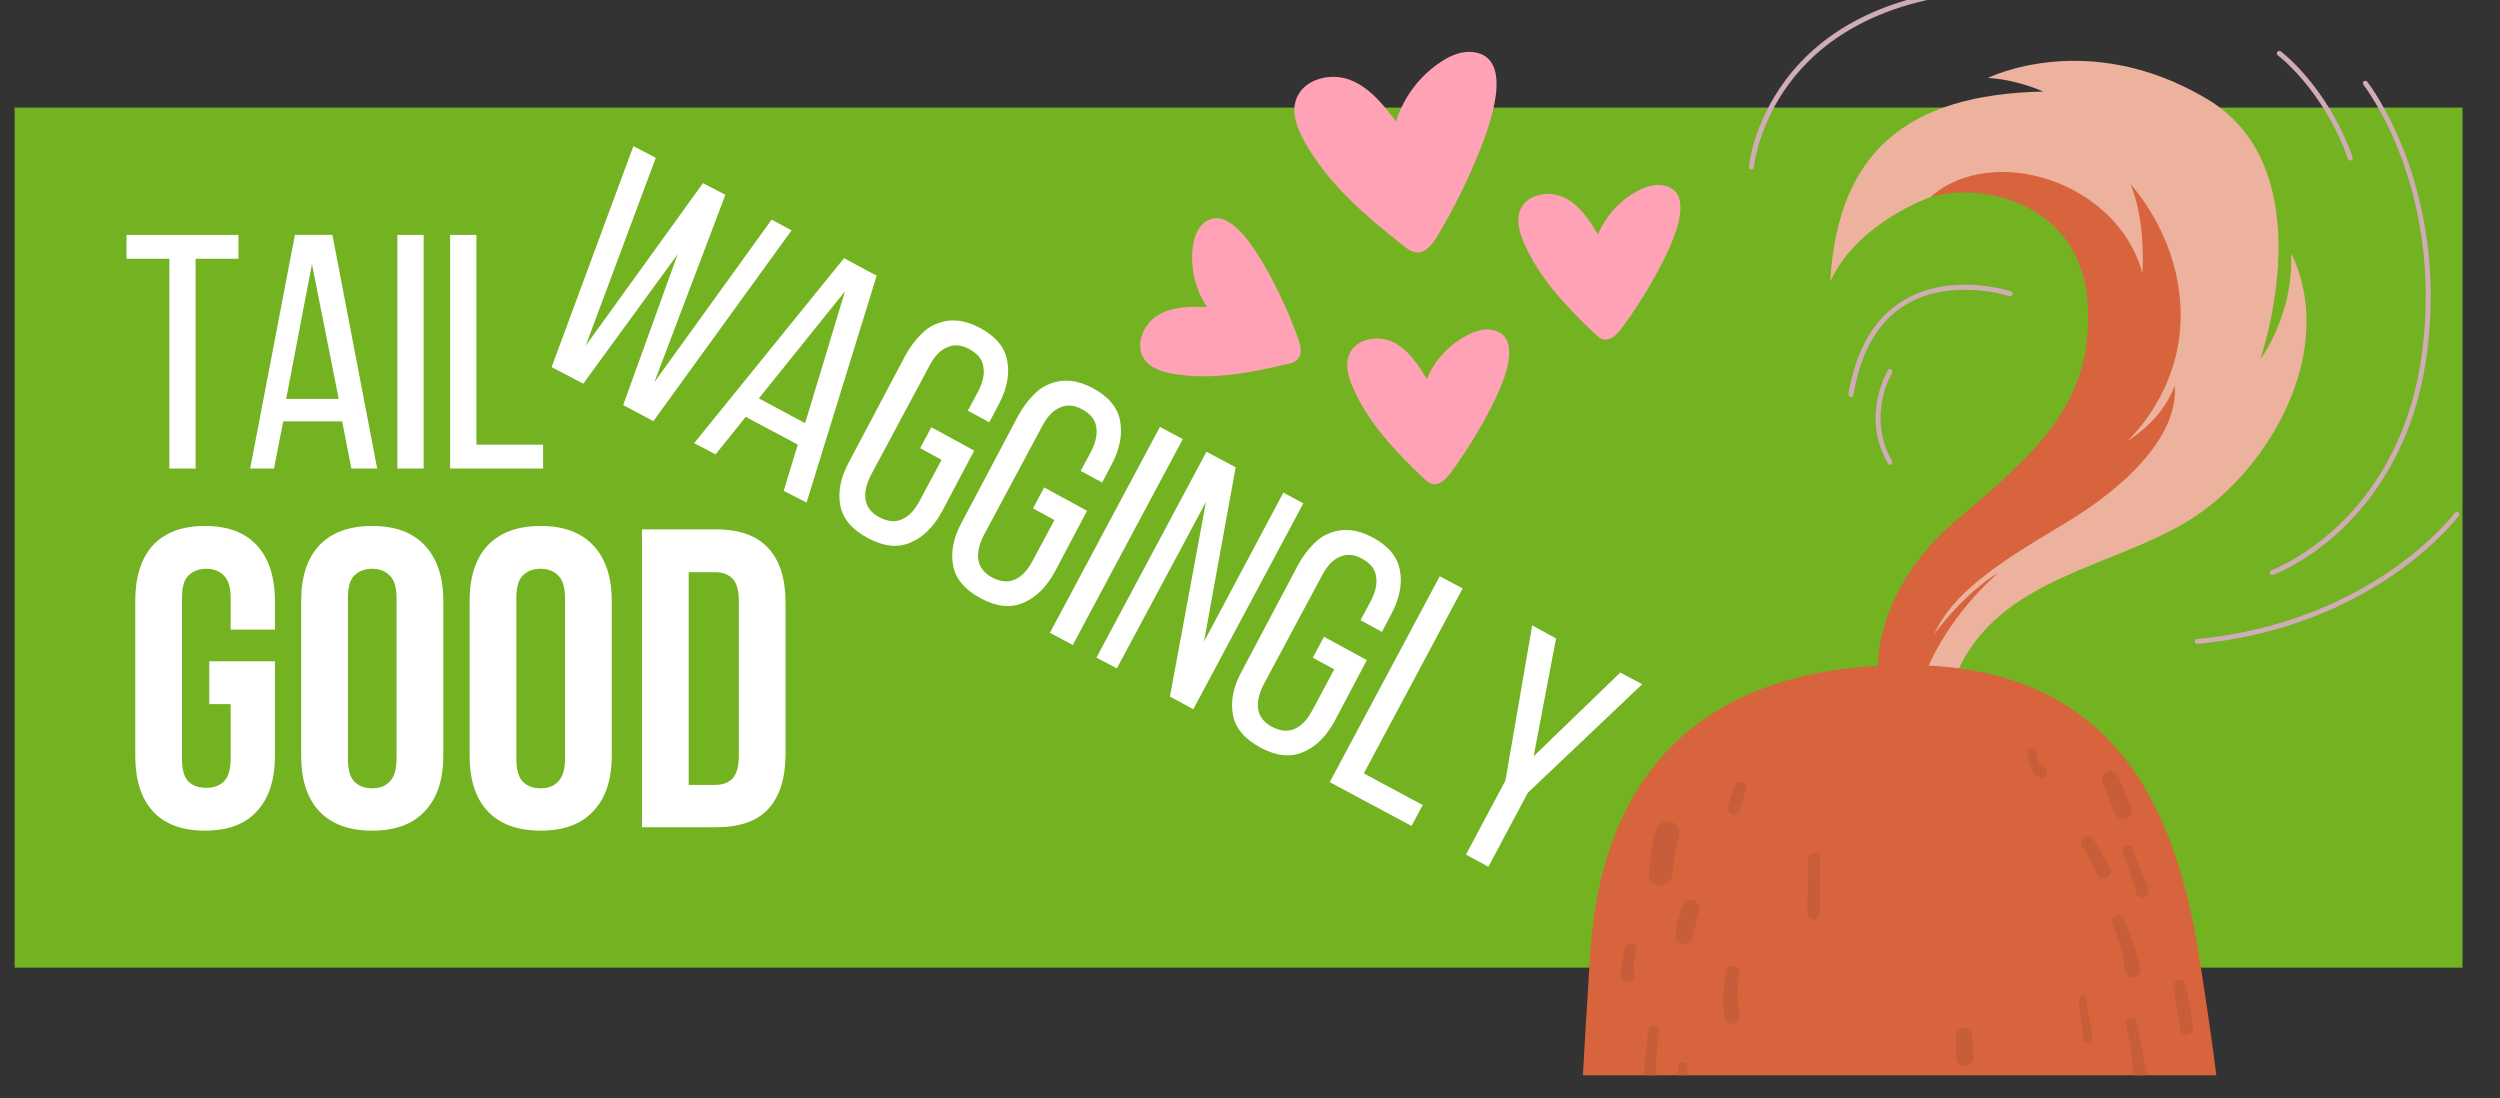 <?xml version="1.0" encoding="UTF-8"?>
<svg xmlns="http://www.w3.org/2000/svg" xmlns:xlink="http://www.w3.org/1999/xlink" width="107" zoomAndPan="magnify" viewBox="0 0 80.25 35.25" height="47" preserveAspectRatio="xMidYMid meet" version="1.0">
  <rect x="0" y="0" width="80.25" height="35.25" fill="#333333" stroke="none"/>
  <defs>
    <g></g>
    <clipPath id="7f6ad61619">
      <path d="M 0.469 3.453 L 79.047 3.453 L 79.047 31.062 L 0.469 31.062 Z M 0.469 3.453 " clip-rule="nonzero"></path>
    </clipPath>
    <clipPath id="100856622d">
      <path d="M 50 21 L 72 21 L 72 34.516 L 50 34.516 Z M 50 21 " clip-rule="nonzero"></path>
    </clipPath>
    <clipPath id="632600d2db">
      <path d="M 68 32 L 69 32 L 69 34.516 L 68 34.516 Z M 68 32 " clip-rule="nonzero"></path>
    </clipPath>
    <clipPath id="f1758025a1">
      <path d="M 53 34 L 55 34 L 55 34.516 L 53 34.516 Z M 53 34 " clip-rule="nonzero"></path>
    </clipPath>
    <clipPath id="e89f420486">
      <path d="M 52 32 L 54 32 L 54 34.516 L 52 34.516 Z M 52 32 " clip-rule="nonzero"></path>
    </clipPath>
    <clipPath id="f7b10cbb6d">
      <path d="M 62 32 L 64 32 L 64 34.516 L 62 34.516 Z M 62 32 " clip-rule="nonzero"></path>
    </clipPath>
    <clipPath id="e4df957074">
      <path d="M 36.402 1.629 L 54 1.629 L 54 15.582 L 36.402 15.582 Z M 36.402 1.629 " clip-rule="nonzero"></path>
    </clipPath>
  </defs>
  <g clip-path="url(#7f6ad61619)">
    <path fill="#73b221" d="M 0.469 3.453 L 79.047 3.453 L 79.047 31.062 L 0.469 31.062 Z M 0.469 3.453 " fill-opacity="1" fill-rule="nonzero"></path>
  </g>
  <path fill="#edb29e" d="M 61.969 6.324 C 61.969 6.324 59.617 7.141 58.75 9.039 C 58.992 4.906 61.184 3.031 65.594 2.938 C 64.555 2.504 63.809 2.504 63.809 2.504 C 63.809 2.504 67.016 0.895 70.844 3.176 C 74.676 5.457 72.555 11.535 72.555 11.535 C 72.555 11.535 73.641 10.094 73.543 8.125 C 75.039 11.176 72.922 14.977 70.414 16.609 C 67.91 18.242 64.148 18.477 62.797 21.645 C 61.016 23.926 61.117 22.125 61.117 22.125 C 61.117 22.125 60.941 19.867 63.883 17.156 C 66.82 14.441 68.574 11.895 67.594 9.012 C 66.609 6.133 63.484 5.527 61.969 6.324 " fill-opacity="1" fill-rule="nonzero"></path>
  <path fill="#d7643c" d="M 60.285 21.371 C 60.285 21.371 60.195 18.906 62.773 16.723 C 65.352 14.539 67.207 12.953 67.016 9.758 C 66.82 6.562 63.723 5.82 61.969 6.324 C 63.953 4.57 67.977 5.82 68.773 8.773 C 68.867 6.875 68.387 5.914 68.387 5.914 C 68.387 5.914 70 7.598 70 10.117 C 70 12.641 68.289 14.152 68.289 14.152 C 68.289 14.152 69.398 13.527 69.809 12.375 C 69.93 13.891 68.426 15.531 66.211 16.844 C 63.992 18.156 62.66 19.086 62.082 20.363 C 63.141 18.941 64.156 18.379 64.156 18.379 C 64.156 18.379 62.402 19.82 61.68 21.949 C 61.137 22.238 60.105 23.176 60.285 21.371 " fill-opacity="1" fill-rule="nonzero"></path>
  <g clip-path="url(#100856622d)">
    <path fill="#d7643c" d="M 50.301 44.027 C 50.301 44.027 50.684 36.309 51.043 30.633 C 51.402 24.961 54.496 21.598 60.539 21.359 C 66.578 21.117 69.52 24.289 70.531 30.34 C 71.543 36.391 71.93 42.297 71.93 42.297 C 71.93 42.297 59.758 46.812 50.301 44.027 " fill-opacity="1" fill-rule="nonzero"></path>
  </g>
  <path fill="#c75e39" d="M 68.773 28.812 C 68.742 28.812 68.707 28.805 68.68 28.789 C 68.633 28.77 68.586 28.723 68.574 28.672 C 68.516 28.445 68.449 28.227 68.371 28.008 C 68.336 27.91 68.297 27.812 68.262 27.715 C 68.219 27.598 68.18 27.477 68.141 27.359 C 68.113 27.27 68.156 27.176 68.242 27.145 C 68.262 27.137 68.277 27.137 68.297 27.137 C 68.367 27.137 68.434 27.176 68.457 27.246 C 68.496 27.363 68.531 27.488 68.578 27.605 C 68.621 27.703 68.664 27.801 68.711 27.902 C 68.805 28.109 68.898 28.312 68.973 28.527 C 69.008 28.637 68.953 28.758 68.844 28.797 C 68.82 28.809 68.797 28.812 68.773 28.812 " fill-opacity="1" fill-rule="nonzero"></path>
  <path fill="#c75e39" d="M 68.461 31.379 C 68.402 31.379 68.344 31.355 68.301 31.316 C 68.266 31.289 68.242 31.254 68.227 31.215 C 68.199 31.094 68.188 30.973 68.168 30.852 C 68.152 30.762 68.137 30.668 68.121 30.578 C 68.047 30.258 67.926 29.953 67.797 29.652 C 67.754 29.551 67.82 29.434 67.918 29.398 C 67.941 29.391 67.961 29.387 67.984 29.387 C 68.066 29.387 68.137 29.438 68.172 29.516 C 68.285 29.777 68.391 30.039 68.484 30.309 C 68.527 30.426 68.559 30.551 68.594 30.672 C 68.637 30.82 68.68 30.965 68.703 31.113 C 68.723 31.246 68.605 31.367 68.477 31.375 C 68.473 31.379 68.465 31.379 68.461 31.379 " fill-opacity="1" fill-rule="nonzero"></path>
  <path fill="#c75e39" d="M 67.527 28.191 C 67.512 28.191 67.496 28.191 67.48 28.188 C 67.43 28.18 67.363 28.145 67.336 28.094 C 67.273 27.977 67.219 27.859 67.16 27.742 C 67.055 27.543 66.945 27.352 66.832 27.164 C 66.805 27.113 66.789 27.059 66.801 27 C 66.809 26.945 66.844 26.895 66.887 26.863 C 66.926 26.84 66.969 26.828 67.012 26.828 C 67.082 26.828 67.152 26.855 67.188 26.918 C 67.367 27.219 67.539 27.527 67.719 27.832 C 67.75 27.887 67.766 27.941 67.754 28.008 C 67.742 28.066 67.707 28.117 67.66 28.152 C 67.621 28.18 67.574 28.191 67.527 28.191 " fill-opacity="1" fill-rule="nonzero"></path>
  <path fill="#c75e39" d="M 68.145 26.301 C 68.031 26.301 67.918 26.23 67.879 26.117 C 67.82 25.949 67.754 25.785 67.688 25.617 C 67.621 25.449 67.555 25.277 67.488 25.109 C 67.434 24.969 67.516 24.809 67.652 24.758 C 67.684 24.75 67.711 24.742 67.742 24.742 C 67.855 24.742 67.957 24.816 68.004 24.926 C 68.07 25.094 68.137 25.266 68.207 25.434 C 68.277 25.598 68.348 25.762 68.402 25.93 C 68.449 26.074 68.379 26.23 68.234 26.285 C 68.207 26.293 68.176 26.301 68.145 26.301 " fill-opacity="1" fill-rule="nonzero"></path>
  <path fill="#c75e39" d="M 67.016 33.484 C 66.938 33.484 66.871 33.422 66.863 33.34 C 66.852 33.223 66.84 33.102 66.828 32.98 C 66.82 32.883 66.809 32.785 66.793 32.691 C 66.781 32.598 66.773 32.508 66.762 32.414 C 66.746 32.305 66.734 32.199 66.727 32.09 C 66.719 32.023 66.773 31.961 66.84 31.957 C 66.84 31.957 66.844 31.957 66.848 31.957 C 66.91 31.957 66.965 32.008 66.973 32.07 C 66.984 32.273 67.02 32.48 67.059 32.684 C 67.074 32.777 67.094 32.875 67.113 32.969 C 67.129 33.086 67.148 33.203 67.168 33.316 C 67.176 33.355 67.156 33.402 67.133 33.43 C 67.105 33.461 67.07 33.48 67.027 33.48 C 67.023 33.484 67.02 33.484 67.016 33.484 " fill-opacity="1" fill-rule="nonzero"></path>
  <path fill="#c75e39" d="M 70.188 33.223 C 70.082 33.223 69.992 33.141 69.98 33.031 C 69.957 32.801 69.914 32.57 69.879 32.34 C 69.848 32.117 69.805 31.898 69.762 31.68 C 69.75 31.633 69.777 31.57 69.809 31.531 C 69.844 31.492 69.895 31.465 69.949 31.461 C 69.953 31.461 69.961 31.461 69.965 31.461 C 70.012 31.461 70.062 31.48 70.098 31.512 C 70.145 31.551 70.16 31.594 70.168 31.652 C 70.215 31.875 70.262 32.098 70.297 32.324 C 70.336 32.547 70.379 32.773 70.398 33 C 70.406 33.113 70.316 33.215 70.203 33.223 C 70.199 33.223 70.195 33.223 70.188 33.223 " fill-opacity="1" fill-rule="nonzero"></path>
  <g clip-path="url(#632600d2db)">
    <path fill="#c75e39" d="M 68.738 34.828 C 68.688 34.828 68.637 34.812 68.598 34.777 C 68.57 34.754 68.547 34.723 68.535 34.688 C 68.516 34.594 68.496 34.504 68.488 34.41 C 68.48 34.344 68.477 34.273 68.469 34.207 C 68.453 34.07 68.438 33.93 68.414 33.793 C 68.367 33.477 68.305 33.16 68.238 32.848 C 68.23 32.805 68.254 32.75 68.281 32.719 C 68.312 32.684 68.355 32.664 68.402 32.66 C 68.406 32.66 68.41 32.66 68.414 32.66 C 68.457 32.66 68.5 32.676 68.531 32.703 C 68.57 32.734 68.582 32.773 68.594 32.82 C 68.641 33.055 68.688 33.289 68.73 33.523 C 68.77 33.727 68.805 33.93 68.848 34.133 C 68.883 34.289 68.926 34.441 68.953 34.598 C 68.965 34.652 68.938 34.715 68.902 34.754 C 68.863 34.797 68.812 34.824 68.754 34.828 C 68.75 34.828 68.742 34.828 68.738 34.828 " fill-opacity="1" fill-rule="nonzero"></path>
  </g>
  <g clip-path="url(#f1758025a1)">
    <path fill="#c75e39" d="M 53.953 35.715 C 53.941 35.715 53.93 35.715 53.918 35.711 C 53.871 35.703 53.828 35.676 53.801 35.633 C 53.77 35.59 53.762 35.543 53.77 35.492 C 53.801 35.25 53.812 35.012 53.832 34.773 C 53.832 34.766 53.832 34.762 53.832 34.758 C 53.832 34.762 53.832 34.762 53.832 34.766 C 53.832 34.762 53.832 34.762 53.832 34.758 L 53.832 34.754 C 53.832 34.75 53.832 34.746 53.832 34.742 C 53.832 34.746 53.832 34.754 53.832 34.758 C 53.832 34.746 53.832 34.738 53.832 34.727 C 53.832 34.73 53.832 34.734 53.832 34.738 C 53.836 34.727 53.836 34.715 53.836 34.703 C 53.836 34.684 53.836 34.664 53.84 34.641 L 53.84 34.648 C 53.848 34.5 53.859 34.352 53.875 34.203 C 53.883 34.133 53.957 34.086 54.023 34.086 C 54.031 34.086 54.043 34.086 54.051 34.086 C 54.086 34.094 54.121 34.117 54.145 34.148 C 54.168 34.184 54.172 34.219 54.168 34.262 C 54.16 34.344 54.152 34.43 54.145 34.512 C 54.137 34.672 54.137 34.828 54.137 34.988 C 54.137 35.07 54.141 35.152 54.141 35.23 C 54.145 35.324 54.145 35.418 54.141 35.512 C 54.141 35.582 54.121 35.641 54.062 35.684 C 54.031 35.703 53.992 35.715 53.953 35.715 " fill-opacity="1" fill-rule="nonzero"></path>
  </g>
  <g clip-path="url(#e89f420486)">
    <path fill="#c75e39" d="M 52.977 34.836 C 52.926 34.836 52.875 34.816 52.84 34.785 C 52.801 34.754 52.766 34.695 52.766 34.645 C 52.773 34.508 52.781 34.375 52.789 34.242 C 52.789 34.258 52.789 34.277 52.785 34.293 C 52.809 33.879 52.859 33.469 52.91 33.059 C 52.918 32.977 53.004 32.918 53.082 32.918 C 53.094 32.918 53.105 32.918 53.113 32.922 C 53.156 32.93 53.199 32.957 53.223 32.992 C 53.25 33.035 53.258 33.078 53.25 33.125 C 53.219 33.383 53.191 33.645 53.172 33.906 C 53.168 34.02 53.168 34.137 53.168 34.25 C 53.168 34.371 53.176 34.492 53.184 34.613 C 53.188 34.727 53.105 34.824 52.992 34.836 C 52.984 34.836 52.98 34.836 52.977 34.836 " fill-opacity="1" fill-rule="nonzero"></path>
  </g>
  <path fill="#c75e39" d="M 52.246 31.531 C 52.191 31.531 52.141 31.512 52.102 31.48 C 52.059 31.445 52.02 31.383 52.023 31.328 C 52.035 31.023 52.094 30.723 52.156 30.426 C 52.176 30.34 52.25 30.281 52.336 30.281 C 52.348 30.281 52.359 30.281 52.371 30.281 C 52.469 30.301 52.535 30.398 52.516 30.496 C 52.484 30.633 52.457 30.77 52.445 30.91 C 52.441 31.039 52.449 31.164 52.469 31.293 C 52.477 31.348 52.453 31.414 52.414 31.453 C 52.375 31.5 52.32 31.527 52.262 31.531 C 52.258 31.531 52.25 31.531 52.246 31.531 " fill-opacity="1" fill-rule="nonzero"></path>
  <path fill="#c75e39" d="M 54.059 30.301 C 54.043 30.301 54.023 30.301 54.004 30.297 C 53.852 30.266 53.75 30.113 53.777 29.961 C 53.828 29.676 53.902 29.395 53.98 29.117 C 54.004 29.043 54.035 28.98 54.102 28.938 C 54.148 28.902 54.207 28.887 54.266 28.887 C 54.281 28.887 54.301 28.887 54.316 28.891 C 54.391 28.906 54.457 28.949 54.5 29.008 C 54.539 29.066 54.566 29.156 54.547 29.227 C 54.465 29.504 54.398 29.785 54.344 30.07 C 54.312 30.203 54.195 30.301 54.059 30.301 " fill-opacity="1" fill-rule="nonzero"></path>
  <path fill="#c75e39" d="M 53.293 28.434 C 53.273 28.434 53.25 28.43 53.227 28.426 C 53.133 28.406 53.047 28.352 52.992 28.273 C 52.93 28.188 52.918 28.09 52.934 27.988 C 52.953 27.828 52.973 27.664 52.992 27.5 C 53.004 27.406 53.012 27.312 53.027 27.219 C 53.055 27.031 53.105 26.848 53.156 26.668 C 53.188 26.57 53.227 26.488 53.312 26.43 C 53.375 26.387 53.453 26.363 53.527 26.363 C 53.555 26.363 53.578 26.363 53.602 26.367 C 53.695 26.387 53.781 26.445 53.84 26.523 C 53.891 26.602 53.926 26.719 53.898 26.812 C 53.84 27.012 53.785 27.219 53.758 27.426 C 53.75 27.504 53.738 27.578 53.73 27.656 C 53.711 27.812 53.688 27.973 53.664 28.133 C 53.641 28.309 53.469 28.434 53.293 28.434 " fill-opacity="1" fill-rule="nonzero"></path>
  <path fill="#c75e39" d="M 55.66 26.164 C 55.648 26.164 55.633 26.16 55.621 26.16 C 55.52 26.141 55.445 26.035 55.469 25.934 C 55.496 25.812 55.531 25.695 55.57 25.578 C 55.57 25.578 55.574 25.574 55.574 25.574 L 55.57 25.578 C 55.574 25.574 55.574 25.574 55.574 25.57 L 55.574 25.566 L 55.574 25.57 C 55.578 25.559 55.582 25.547 55.586 25.539 C 55.59 25.523 55.598 25.508 55.602 25.492 C 55.598 25.5 55.598 25.508 55.594 25.512 C 55.602 25.488 55.609 25.461 55.621 25.438 C 55.613 25.453 55.609 25.469 55.605 25.484 C 55.637 25.391 55.668 25.297 55.699 25.207 C 55.715 25.16 55.766 25.125 55.809 25.109 C 55.828 25.102 55.852 25.098 55.871 25.098 C 55.902 25.098 55.93 25.105 55.957 25.117 C 56 25.141 56.035 25.18 56.055 25.227 C 56.07 25.277 56.062 25.324 56.047 25.375 C 56.023 25.441 56 25.508 55.977 25.574 C 55.93 25.719 55.879 25.859 55.852 26.008 C 55.832 26.098 55.75 26.164 55.66 26.164 M 55.969 25.59 C 55.969 25.594 55.969 25.598 55.965 25.602 C 55.969 25.598 55.969 25.594 55.969 25.59 " fill-opacity="1" fill-rule="nonzero"></path>
  <path fill="#c75e39" d="M 55.59 32.867 C 55.469 32.867 55.367 32.77 55.355 32.648 C 55.34 32.52 55.328 32.391 55.32 32.258 C 55.316 32.129 55.316 32.004 55.324 31.875 C 55.34 31.641 55.367 31.41 55.391 31.18 C 55.395 31.125 55.438 31.07 55.48 31.039 C 55.52 31.012 55.562 31 55.609 31 C 55.621 31 55.637 31 55.648 31.004 C 55.707 31.016 55.758 31.047 55.789 31.094 C 55.828 31.148 55.832 31.203 55.824 31.262 C 55.809 31.41 55.793 31.555 55.781 31.703 C 55.777 31.84 55.773 31.977 55.781 32.117 C 55.793 32.281 55.809 32.445 55.828 32.613 C 55.84 32.742 55.734 32.855 55.609 32.867 C 55.602 32.867 55.598 32.867 55.59 32.867 " fill-opacity="1" fill-rule="nonzero"></path>
  <path fill="#c75e39" d="M 65.531 24.973 C 65.492 24.973 65.449 24.957 65.414 24.93 C 65.32 24.855 65.246 24.77 65.199 24.664 C 65.168 24.605 65.152 24.547 65.137 24.484 C 65.105 24.375 65.086 24.266 65.062 24.156 C 65.059 24.121 65.074 24.078 65.098 24.051 C 65.125 24.02 65.16 24.004 65.199 24 C 65.203 24 65.207 24 65.211 24 C 65.246 24 65.281 24.012 65.309 24.035 C 65.34 24.062 65.352 24.094 65.359 24.137 C 65.367 24.176 65.375 24.215 65.383 24.254 C 65.402 24.332 65.422 24.406 65.457 24.48 C 65.469 24.5 65.484 24.523 65.5 24.543 C 65.527 24.57 65.555 24.594 65.586 24.613 C 65.594 24.621 65.602 24.625 65.609 24.633 C 65.637 24.645 65.66 24.664 65.68 24.691 C 65.695 24.719 65.707 24.746 65.711 24.777 C 65.715 24.824 65.699 24.875 65.668 24.91 C 65.633 24.949 65.582 24.973 65.531 24.973 " fill-opacity="1" fill-rule="nonzero"></path>
  <g clip-path="url(#f7b10cbb6d)">
    <path fill="#c75e39" d="M 63.07 34.227 C 62.93 34.227 62.812 34.117 62.801 33.977 C 62.777 33.746 62.773 33.52 62.773 33.289 C 62.773 33.215 62.789 33.148 62.84 33.094 C 62.887 33.039 62.953 33.004 63.023 32.996 C 63.031 32.996 63.035 32.996 63.043 32.996 C 63.18 32.996 63.316 33.105 63.316 33.25 C 63.316 33.477 63.32 33.707 63.34 33.938 C 63.352 34.082 63.238 34.215 63.09 34.227 C 63.082 34.227 63.078 34.227 63.07 34.227 " fill-opacity="1" fill-rule="nonzero"></path>
  </g>
  <path fill="#c75e39" d="M 58.219 29.516 C 58.121 29.516 58.016 29.434 58.016 29.332 C 58.02 29.027 58.02 28.723 58.027 28.418 C 58.027 28.285 58.035 28.152 58.039 28.02 C 58.039 27.871 58.039 27.719 58.043 27.57 C 58.043 27.516 58.055 27.473 58.09 27.43 C 58.121 27.391 58.172 27.367 58.223 27.363 C 58.227 27.363 58.23 27.363 58.238 27.363 C 58.281 27.363 58.328 27.379 58.363 27.41 C 58.398 27.441 58.434 27.492 58.43 27.543 C 58.426 27.828 58.43 28.113 58.426 28.402 C 58.418 28.703 58.418 29 58.414 29.301 C 58.414 29.355 58.402 29.402 58.367 29.445 C 58.332 29.484 58.285 29.512 58.23 29.516 C 58.227 29.516 58.223 29.516 58.219 29.516 " fill-opacity="1" fill-rule="nonzero"></path>
  <path fill="#d0acb6" d="M 72.941 18.457 C 72.91 18.457 72.879 18.438 72.867 18.406 C 72.852 18.367 72.871 18.32 72.914 18.305 C 72.922 18.301 73.941 17.922 75.035 16.895 C 76.047 15.945 77.336 14.23 77.73 11.453 C 78.125 8.668 77.598 6.441 77.086 5.066 C 76.531 3.574 75.871 2.73 75.867 2.723 C 75.84 2.688 75.844 2.637 75.879 2.609 C 75.914 2.586 75.965 2.59 75.992 2.625 C 75.996 2.633 76.668 3.492 77.23 5.004 C 77.75 6.398 78.285 8.652 77.887 11.473 C 77.484 14.301 76.172 16.047 75.141 17.016 C 74.02 18.062 73.012 18.438 72.969 18.453 C 72.961 18.457 72.949 18.457 72.941 18.457 " fill-opacity="1" fill-rule="nonzero"></path>
  <path fill="#d0acb6" d="M 70.531 20.668 C 70.492 20.668 70.457 20.637 70.453 20.598 C 70.449 20.555 70.48 20.516 70.523 20.512 C 73.441 20.238 75.535 19.152 76.781 18.289 C 78.129 17.352 78.797 16.469 78.805 16.461 C 78.832 16.426 78.879 16.418 78.914 16.441 C 78.949 16.469 78.957 16.52 78.934 16.555 C 78.926 16.562 78.246 17.465 76.879 18.414 C 75.617 19.289 73.492 20.395 70.539 20.668 L 70.531 20.668 " fill-opacity="1" fill-rule="nonzero"></path>
  <path fill="#d0acb6" d="M 56.219 5.441 L 56.211 5.441 C 56.168 5.438 56.137 5.398 56.141 5.355 C 56.145 5.301 56.273 3.973 57.305 2.586 C 57.91 1.77 58.703 1.105 59.66 0.613 C 60.852 -0.004 62.305 -0.355 63.973 -0.43 C 64.016 -0.434 64.055 -0.398 64.059 -0.355 C 64.059 -0.312 64.023 -0.277 63.98 -0.273 C 60.254 -0.102 58.363 1.426 57.434 2.68 C 56.43 4.031 56.301 5.355 56.297 5.371 C 56.293 5.41 56.262 5.441 56.219 5.441 " fill-opacity="1" fill-rule="nonzero"></path>
  <path fill="#d0acb6" d="M 59.418 12.742 C 59.414 12.742 59.406 12.742 59.402 12.742 C 59.359 12.734 59.332 12.695 59.336 12.652 C 59.574 11.219 60.168 10.203 61.102 9.645 C 62.621 8.73 64.473 9.328 64.551 9.355 C 64.59 9.367 64.613 9.414 64.598 9.453 C 64.586 9.496 64.539 9.52 64.5 9.504 C 64.48 9.5 62.637 8.902 61.184 9.777 C 60.289 10.316 59.723 11.289 59.496 12.676 C 59.488 12.715 59.453 12.742 59.418 12.742 " fill-opacity="1" fill-rule="nonzero"></path>
  <path fill="#d0acb6" d="M 60.668 14.922 C 60.641 14.922 60.613 14.906 60.602 14.879 C 59.719 13.352 60.594 11.902 60.602 11.887 C 60.625 11.848 60.672 11.836 60.711 11.859 C 60.746 11.883 60.758 11.93 60.738 11.969 C 60.727 11.98 59.906 13.355 60.738 14.801 C 60.758 14.84 60.746 14.887 60.707 14.91 C 60.695 14.918 60.684 14.922 60.668 14.922 " fill-opacity="1" fill-rule="nonzero"></path>
  <path fill="#d0acb6" d="M 75.445 5.152 C 75.41 5.152 75.383 5.133 75.371 5.102 C 74.582 2.879 73.133 1.785 73.117 1.777 C 73.082 1.75 73.074 1.699 73.102 1.664 C 73.129 1.629 73.18 1.621 73.215 1.648 C 73.227 1.66 74.715 2.777 75.52 5.047 C 75.535 5.09 75.512 5.133 75.473 5.148 C 75.461 5.152 75.453 5.152 75.445 5.152 " fill-opacity="1" fill-rule="nonzero"></path>
  <g fill="#ffffff" fill-opacity="1">
    <g transform="translate(3.92, 15.04)">
      <g>
        <path d="M 1.516 0 L 1.516 -6.734 L 0.141 -6.734 L 0.141 -7.5 L 3.734 -7.5 L 3.734 -6.734 L 2.359 -6.734 L 2.359 0 Z M 1.516 0 "></path>
      </g>
    </g>
  </g>
  <g fill="#ffffff" fill-opacity="1">
    <g transform="translate(7.811, 15.04)">
      <g>
        <path d="M 1.281 -1.516 L 0.984 0 L 0.219 0 L 1.656 -7.5 L 2.859 -7.5 L 4.297 0 L 3.469 0 L 3.172 -1.516 Z M 1.375 -2.234 L 3.062 -2.234 L 2.203 -6.562 Z M 1.375 -2.234 "></path>
      </g>
    </g>
  </g>
  <g fill="#ffffff" fill-opacity="1">
    <g transform="translate(12.333, 15.04)">
      <g>
        <path d="M 1.266 -7.5 L 1.266 0 L 0.422 0 L 0.422 -7.5 Z M 1.266 -7.5 "></path>
      </g>
    </g>
  </g>
  <g fill="#ffffff" fill-opacity="1">
    <g transform="translate(14.027, 15.04)">
      <g>
        <path d="M 0.422 0 L 0.422 -7.5 L 1.266 -7.5 L 1.266 -0.766 L 3.406 -0.766 L 3.406 0 Z M 0.422 0 "></path>
      </g>
    </g>
  </g>
  <g fill="#ffffff" fill-opacity="1">
    <g transform="translate(17.644, 15.04)">
      <g></g>
    </g>
  </g>
  <g fill="#ffffff" fill-opacity="1">
    <g transform="translate(3.92, 26.555)">
      <g>
        <path d="M 2.797 -5.328 L 4.906 -5.328 L 4.906 -2.297 C 4.906 -1.523 4.711 -0.93 4.328 -0.516 C 3.953 -0.098 3.395 0.109 2.656 0.109 C 1.926 0.109 1.367 -0.098 0.984 -0.516 C 0.609 -0.93 0.422 -1.523 0.422 -2.297 L 0.422 -7.266 C 0.422 -8.035 0.609 -8.629 0.984 -9.047 C 1.367 -9.461 1.926 -9.672 2.656 -9.672 C 3.395 -9.672 3.953 -9.461 4.328 -9.047 C 4.711 -8.629 4.906 -8.035 4.906 -7.266 L 4.906 -6.344 L 3.484 -6.344 L 3.484 -7.359 C 3.484 -7.703 3.41 -7.941 3.266 -8.078 C 3.129 -8.223 2.941 -8.297 2.703 -8.297 C 2.461 -8.297 2.27 -8.223 2.125 -8.078 C 1.988 -7.941 1.922 -7.703 1.922 -7.359 L 1.922 -2.203 C 1.922 -1.859 1.988 -1.613 2.125 -1.469 C 2.27 -1.332 2.461 -1.266 2.703 -1.266 C 2.941 -1.266 3.129 -1.332 3.266 -1.469 C 3.41 -1.613 3.484 -1.859 3.484 -2.203 L 3.484 -3.953 L 2.797 -3.953 Z M 2.797 -5.328 "></path>
      </g>
    </g>
  </g>
  <g fill="#ffffff" fill-opacity="1">
    <g transform="translate(9.246, 26.555)">
      <g>
        <path d="M 1.922 -2.203 C 1.922 -1.859 1.988 -1.613 2.125 -1.469 C 2.27 -1.32 2.461 -1.25 2.703 -1.25 C 2.941 -1.25 3.129 -1.32 3.266 -1.469 C 3.41 -1.613 3.484 -1.859 3.484 -2.203 L 3.484 -7.359 C 3.484 -7.703 3.41 -7.941 3.266 -8.078 C 3.129 -8.223 2.941 -8.297 2.703 -8.297 C 2.461 -8.297 2.27 -8.223 2.125 -8.078 C 1.988 -7.941 1.922 -7.703 1.922 -7.359 Z M 0.422 -7.266 C 0.422 -8.035 0.613 -8.629 1 -9.047 C 1.395 -9.461 1.961 -9.672 2.703 -9.672 C 3.441 -9.672 4.004 -9.461 4.391 -9.047 C 4.785 -8.629 4.984 -8.035 4.984 -7.266 L 4.984 -2.297 C 4.984 -1.523 4.785 -0.93 4.391 -0.516 C 4.004 -0.098 3.441 0.109 2.703 0.109 C 1.961 0.109 1.395 -0.098 1 -0.516 C 0.613 -0.93 0.422 -1.523 0.422 -2.297 Z M 0.422 -7.266 "></path>
      </g>
    </g>
  </g>
  <g fill="#ffffff" fill-opacity="1">
    <g transform="translate(14.653, 26.555)">
      <g>
        <path d="M 1.922 -2.203 C 1.922 -1.859 1.988 -1.613 2.125 -1.469 C 2.27 -1.32 2.461 -1.25 2.703 -1.25 C 2.941 -1.25 3.129 -1.32 3.266 -1.469 C 3.41 -1.613 3.484 -1.859 3.484 -2.203 L 3.484 -7.359 C 3.484 -7.703 3.41 -7.941 3.266 -8.078 C 3.129 -8.223 2.941 -8.297 2.703 -8.297 C 2.461 -8.297 2.27 -8.223 2.125 -8.078 C 1.988 -7.941 1.922 -7.703 1.922 -7.359 Z M 0.422 -7.266 C 0.422 -8.035 0.613 -8.629 1 -9.047 C 1.395 -9.461 1.961 -9.672 2.703 -9.672 C 3.441 -9.672 4.004 -9.461 4.391 -9.047 C 4.785 -8.629 4.984 -8.035 4.984 -7.266 L 4.984 -2.297 C 4.984 -1.523 4.785 -0.93 4.391 -0.516 C 4.004 -0.098 3.441 0.109 2.703 0.109 C 1.961 0.109 1.395 -0.098 1 -0.516 C 0.613 -0.93 0.422 -1.523 0.422 -2.297 Z M 0.422 -7.266 "></path>
      </g>
    </g>
  </g>
  <g fill="#ffffff" fill-opacity="1">
    <g transform="translate(20.06, 26.555)">
      <g>
        <path d="M 0.547 -9.562 L 2.922 -9.562 C 3.68 -9.562 4.242 -9.359 4.609 -8.953 C 4.973 -8.555 5.156 -7.973 5.156 -7.203 L 5.156 -2.359 C 5.156 -1.586 4.973 -1 4.609 -0.594 C 4.242 -0.195 3.68 0 2.922 0 L 0.547 0 Z M 2.047 -8.188 L 2.047 -1.359 L 2.891 -1.359 C 3.129 -1.359 3.316 -1.426 3.453 -1.562 C 3.586 -1.707 3.656 -1.953 3.656 -2.297 L 3.656 -7.266 C 3.656 -7.609 3.586 -7.848 3.453 -7.984 C 3.316 -8.117 3.129 -8.188 2.891 -8.188 Z M 2.047 -8.188 "></path>
      </g>
    </g>
  </g>
  <g fill="#ffffff" fill-opacity="1">
    <g transform="translate(16.582, 11.175)">
      <g>
        <path d="M 2.141 1.141 L 1.125 0.609 L 3.75 -6.484 L 4.469 -6.109 L 2.219 -0.078 L 5.984 -5.297 L 6.703 -4.922 L 4.422 1.094 L 8.188 -4.125 L 8.828 -3.781 L 4.391 2.344 L 3.422 1.828 L 5.172 -3.016 Z M 2.141 1.141 "></path>
      </g>
    </g>
  </g>
  <g fill="#ffffff" fill-opacity="1">
    <g transform="translate(22.094, 14.116)">
      <g>
        <path d="M 1.844 -0.734 L 0.875 0.469 L 0.188 0.109 L 5 -5.828 L 6.047 -5.266 L 3.797 2.016 L 3.062 1.641 L 3.516 0.156 Z M 2.266 -1.328 L 3.75 -0.531 L 5.031 -4.766 Z M 2.266 -1.328 "></path>
      </g>
    </g>
  </g>
  <g fill="#ffffff" fill-opacity="1">
    <g transform="translate(26.084, 16.245)">
      <g>
        <path d="M 5.375 -5.719 C 5.883 -5.445 6.176 -5.094 6.25 -4.656 C 6.332 -4.227 6.238 -3.758 5.969 -3.25 L 5.672 -2.688 L 4.984 -3.062 L 5.312 -3.672 C 5.469 -3.973 5.523 -4.238 5.484 -4.469 C 5.453 -4.707 5.297 -4.898 5.016 -5.047 C 4.766 -5.18 4.531 -5.195 4.312 -5.094 C 4.094 -5 3.906 -4.801 3.75 -4.5 L 1.875 -1 C 1.719 -0.695 1.66 -0.426 1.703 -0.188 C 1.742 0.039 1.891 0.223 2.141 0.359 C 2.422 0.504 2.664 0.523 2.875 0.422 C 3.094 0.328 3.281 0.129 3.438 -0.172 L 4.141 -1.484 L 3.453 -1.859 L 3.812 -2.531 L 5.188 -1.781 L 4.156 0.172 C 3.883 0.672 3.547 1.004 3.141 1.172 C 2.742 1.348 2.289 1.301 1.781 1.031 C 1.27 0.758 0.973 0.41 0.891 -0.016 C 0.805 -0.453 0.898 -0.922 1.172 -1.422 L 2.984 -4.844 C 3.129 -5.102 3.285 -5.316 3.453 -5.484 C 3.617 -5.66 3.801 -5.785 4 -5.859 C 4.207 -5.941 4.426 -5.973 4.656 -5.953 C 4.883 -5.93 5.125 -5.852 5.375 -5.719 Z M 5.375 -5.719 "></path>
      </g>
    </g>
  </g>
  <g fill="#ffffff" fill-opacity="1">
    <g transform="translate(29.706, 18.178)">
      <g>
        <path d="M 5.375 -5.719 C 5.883 -5.445 6.176 -5.094 6.25 -4.656 C 6.332 -4.227 6.238 -3.758 5.969 -3.25 L 5.672 -2.688 L 4.984 -3.062 L 5.312 -3.672 C 5.469 -3.973 5.523 -4.238 5.484 -4.469 C 5.453 -4.707 5.297 -4.898 5.016 -5.047 C 4.766 -5.18 4.531 -5.195 4.312 -5.094 C 4.094 -5 3.906 -4.801 3.75 -4.5 L 1.875 -1 C 1.719 -0.695 1.66 -0.426 1.703 -0.188 C 1.742 0.039 1.891 0.223 2.141 0.359 C 2.422 0.504 2.664 0.523 2.875 0.422 C 3.094 0.328 3.281 0.129 3.438 -0.172 L 4.141 -1.484 L 3.453 -1.859 L 3.812 -2.531 L 5.188 -1.781 L 4.156 0.172 C 3.883 0.672 3.547 1.004 3.141 1.172 C 2.742 1.348 2.289 1.301 1.781 1.031 C 1.27 0.758 0.973 0.41 0.891 -0.016 C 0.805 -0.453 0.898 -0.922 1.172 -1.422 L 2.984 -4.844 C 3.129 -5.102 3.285 -5.316 3.453 -5.484 C 3.617 -5.66 3.801 -5.785 4 -5.859 C 4.207 -5.941 4.426 -5.973 4.656 -5.953 C 4.883 -5.93 5.125 -5.852 5.375 -5.719 Z M 5.375 -5.719 "></path>
      </g>
    </g>
  </g>
  <g fill="#ffffff" fill-opacity="1">
    <g transform="translate(33.327, 20.11)">
      <g>
        <path d="M 4.641 -6.016 L 1.109 0.594 L 0.375 0.203 L 3.906 -6.406 Z M 4.641 -6.016 "></path>
      </g>
    </g>
  </g>
  <g fill="#ffffff" fill-opacity="1">
    <g transform="translate(34.821, 20.907)">
      <g>
        <path d="M 1.031 0.547 L 0.375 0.203 L 3.906 -6.406 L 4.844 -5.906 L 3.828 -0.312 L 6.375 -5.094 L 7.016 -4.75 L 3.484 1.859 L 2.734 1.453 L 3.891 -4.797 Z M 1.031 0.547 "></path>
      </g>
    </g>
  </g>
  <g fill="#ffffff" fill-opacity="1">
    <g transform="translate(38.688, 22.971)">
      <g>
        <path d="M 5.375 -5.719 C 5.883 -5.445 6.176 -5.094 6.25 -4.656 C 6.332 -4.227 6.238 -3.758 5.969 -3.25 L 5.672 -2.688 L 4.984 -3.062 L 5.312 -3.672 C 5.469 -3.973 5.523 -4.238 5.484 -4.469 C 5.453 -4.707 5.297 -4.898 5.016 -5.047 C 4.766 -5.18 4.531 -5.195 4.312 -5.094 C 4.094 -5 3.906 -4.801 3.75 -4.5 L 1.875 -1 C 1.719 -0.695 1.66 -0.426 1.703 -0.188 C 1.742 0.039 1.891 0.223 2.141 0.359 C 2.422 0.504 2.664 0.523 2.875 0.422 C 3.094 0.328 3.281 0.129 3.438 -0.172 L 4.141 -1.484 L 3.453 -1.859 L 3.812 -2.531 L 5.188 -1.781 L 4.156 0.172 C 3.883 0.672 3.547 1.004 3.141 1.172 C 2.742 1.348 2.289 1.301 1.781 1.031 C 1.27 0.758 0.973 0.41 0.891 -0.016 C 0.805 -0.453 0.898 -0.922 1.172 -1.422 L 2.984 -4.844 C 3.129 -5.102 3.285 -5.316 3.453 -5.484 C 3.617 -5.66 3.801 -5.785 4 -5.859 C 4.207 -5.941 4.426 -5.973 4.656 -5.953 C 4.883 -5.93 5.125 -5.852 5.375 -5.719 Z M 5.375 -5.719 "></path>
      </g>
    </g>
  </g>
  <g fill="#ffffff" fill-opacity="1">
    <g transform="translate(42.31, 24.904)">
      <g>
        <path d="M 0.375 0.203 L 3.906 -6.406 L 4.641 -6.016 L 1.469 -0.078 L 3.359 0.938 L 3 1.609 Z M 0.375 0.203 "></path>
      </g>
    </g>
  </g>
  <g fill="#ffffff" fill-opacity="1">
    <g transform="translate(45.496, 26.604)">
      <g>
        <path d="M 2.828 -1.547 L 3.688 -6.531 L 4.453 -6.109 L 3.734 -2.328 L 6.516 -5.016 L 7.219 -4.641 L 3.547 -1.156 L 2.281 1.219 L 1.562 0.828 Z M 2.828 -1.547 "></path>
      </g>
    </g>
  </g>
  <g clip-path="url(#e4df957074)">
    <path fill="#ffa2b6" d="M 48.02 3.027 C 47.938 3.699 47.656 4.438 47.512 4.801 C 47.129 5.766 46.668 6.695 46.137 7.586 C 45.984 7.844 45.758 8.133 45.465 8.098 C 45.312 8.086 45.176 7.988 45.055 7.891 C 43.832 6.93 42.613 5.891 41.863 4.523 C 41.641 4.121 41.457 3.652 41.598 3.215 C 41.805 2.559 42.668 2.32 43.309 2.555 C 43.949 2.789 44.406 3.355 44.812 3.902 C 45.055 3.113 45.586 2.418 46.273 1.973 C 46.574 1.777 46.926 1.629 47.277 1.672 C 47.969 1.746 48.098 2.352 48.02 3.027 Z M 39.805 7.422 C 40.176 7.805 40.492 8.352 40.645 8.621 C 41.047 9.34 41.391 10.09 41.668 10.859 C 41.75 11.086 41.816 11.367 41.652 11.535 C 41.566 11.629 41.441 11.66 41.32 11.688 C 40.117 11.969 38.871 12.211 37.66 12 C 37.305 11.938 36.926 11.82 36.723 11.516 C 36.422 11.059 36.703 10.406 37.164 10.121 C 37.629 9.836 38.207 9.832 38.742 9.855 C 38.379 9.309 38.215 8.637 38.281 7.98 C 38.312 7.699 38.395 7.406 38.59 7.207 C 38.988 6.816 39.43 7.039 39.805 7.422 Z M 48.398 11.727 C 48.281 12.25 48 12.812 47.859 13.09 C 47.484 13.82 47.051 14.52 46.562 15.184 C 46.418 15.371 46.223 15.582 45.988 15.539 C 45.867 15.516 45.773 15.426 45.684 15.34 C 44.789 14.484 43.91 13.566 43.422 12.426 C 43.277 12.094 43.168 11.703 43.312 11.371 C 43.527 10.871 44.227 10.746 44.715 10.98 C 45.203 11.215 45.523 11.699 45.801 12.168 C 46.055 11.562 46.52 11.055 47.105 10.758 C 47.355 10.625 47.641 10.535 47.918 10.594 C 48.457 10.711 48.512 11.199 48.398 11.727 Z M 53.891 7.086 C 53.773 7.609 53.492 8.172 53.355 8.445 C 52.977 9.176 52.543 9.875 52.055 10.539 C 51.91 10.73 51.715 10.941 51.48 10.895 C 51.359 10.875 51.266 10.785 51.176 10.699 C 50.281 9.84 49.402 8.926 48.914 7.785 C 48.77 7.449 48.664 7.062 48.805 6.727 C 49.02 6.227 49.719 6.105 50.207 6.34 C 50.695 6.574 51.016 7.059 51.293 7.527 C 51.547 6.922 52.016 6.414 52.598 6.113 C 52.848 5.984 53.133 5.895 53.414 5.953 C 53.953 6.066 54.008 6.555 53.891 7.086 Z M 53.891 7.086 " fill-opacity="1" fill-rule="nonzero"></path>
  </g>
</svg>
